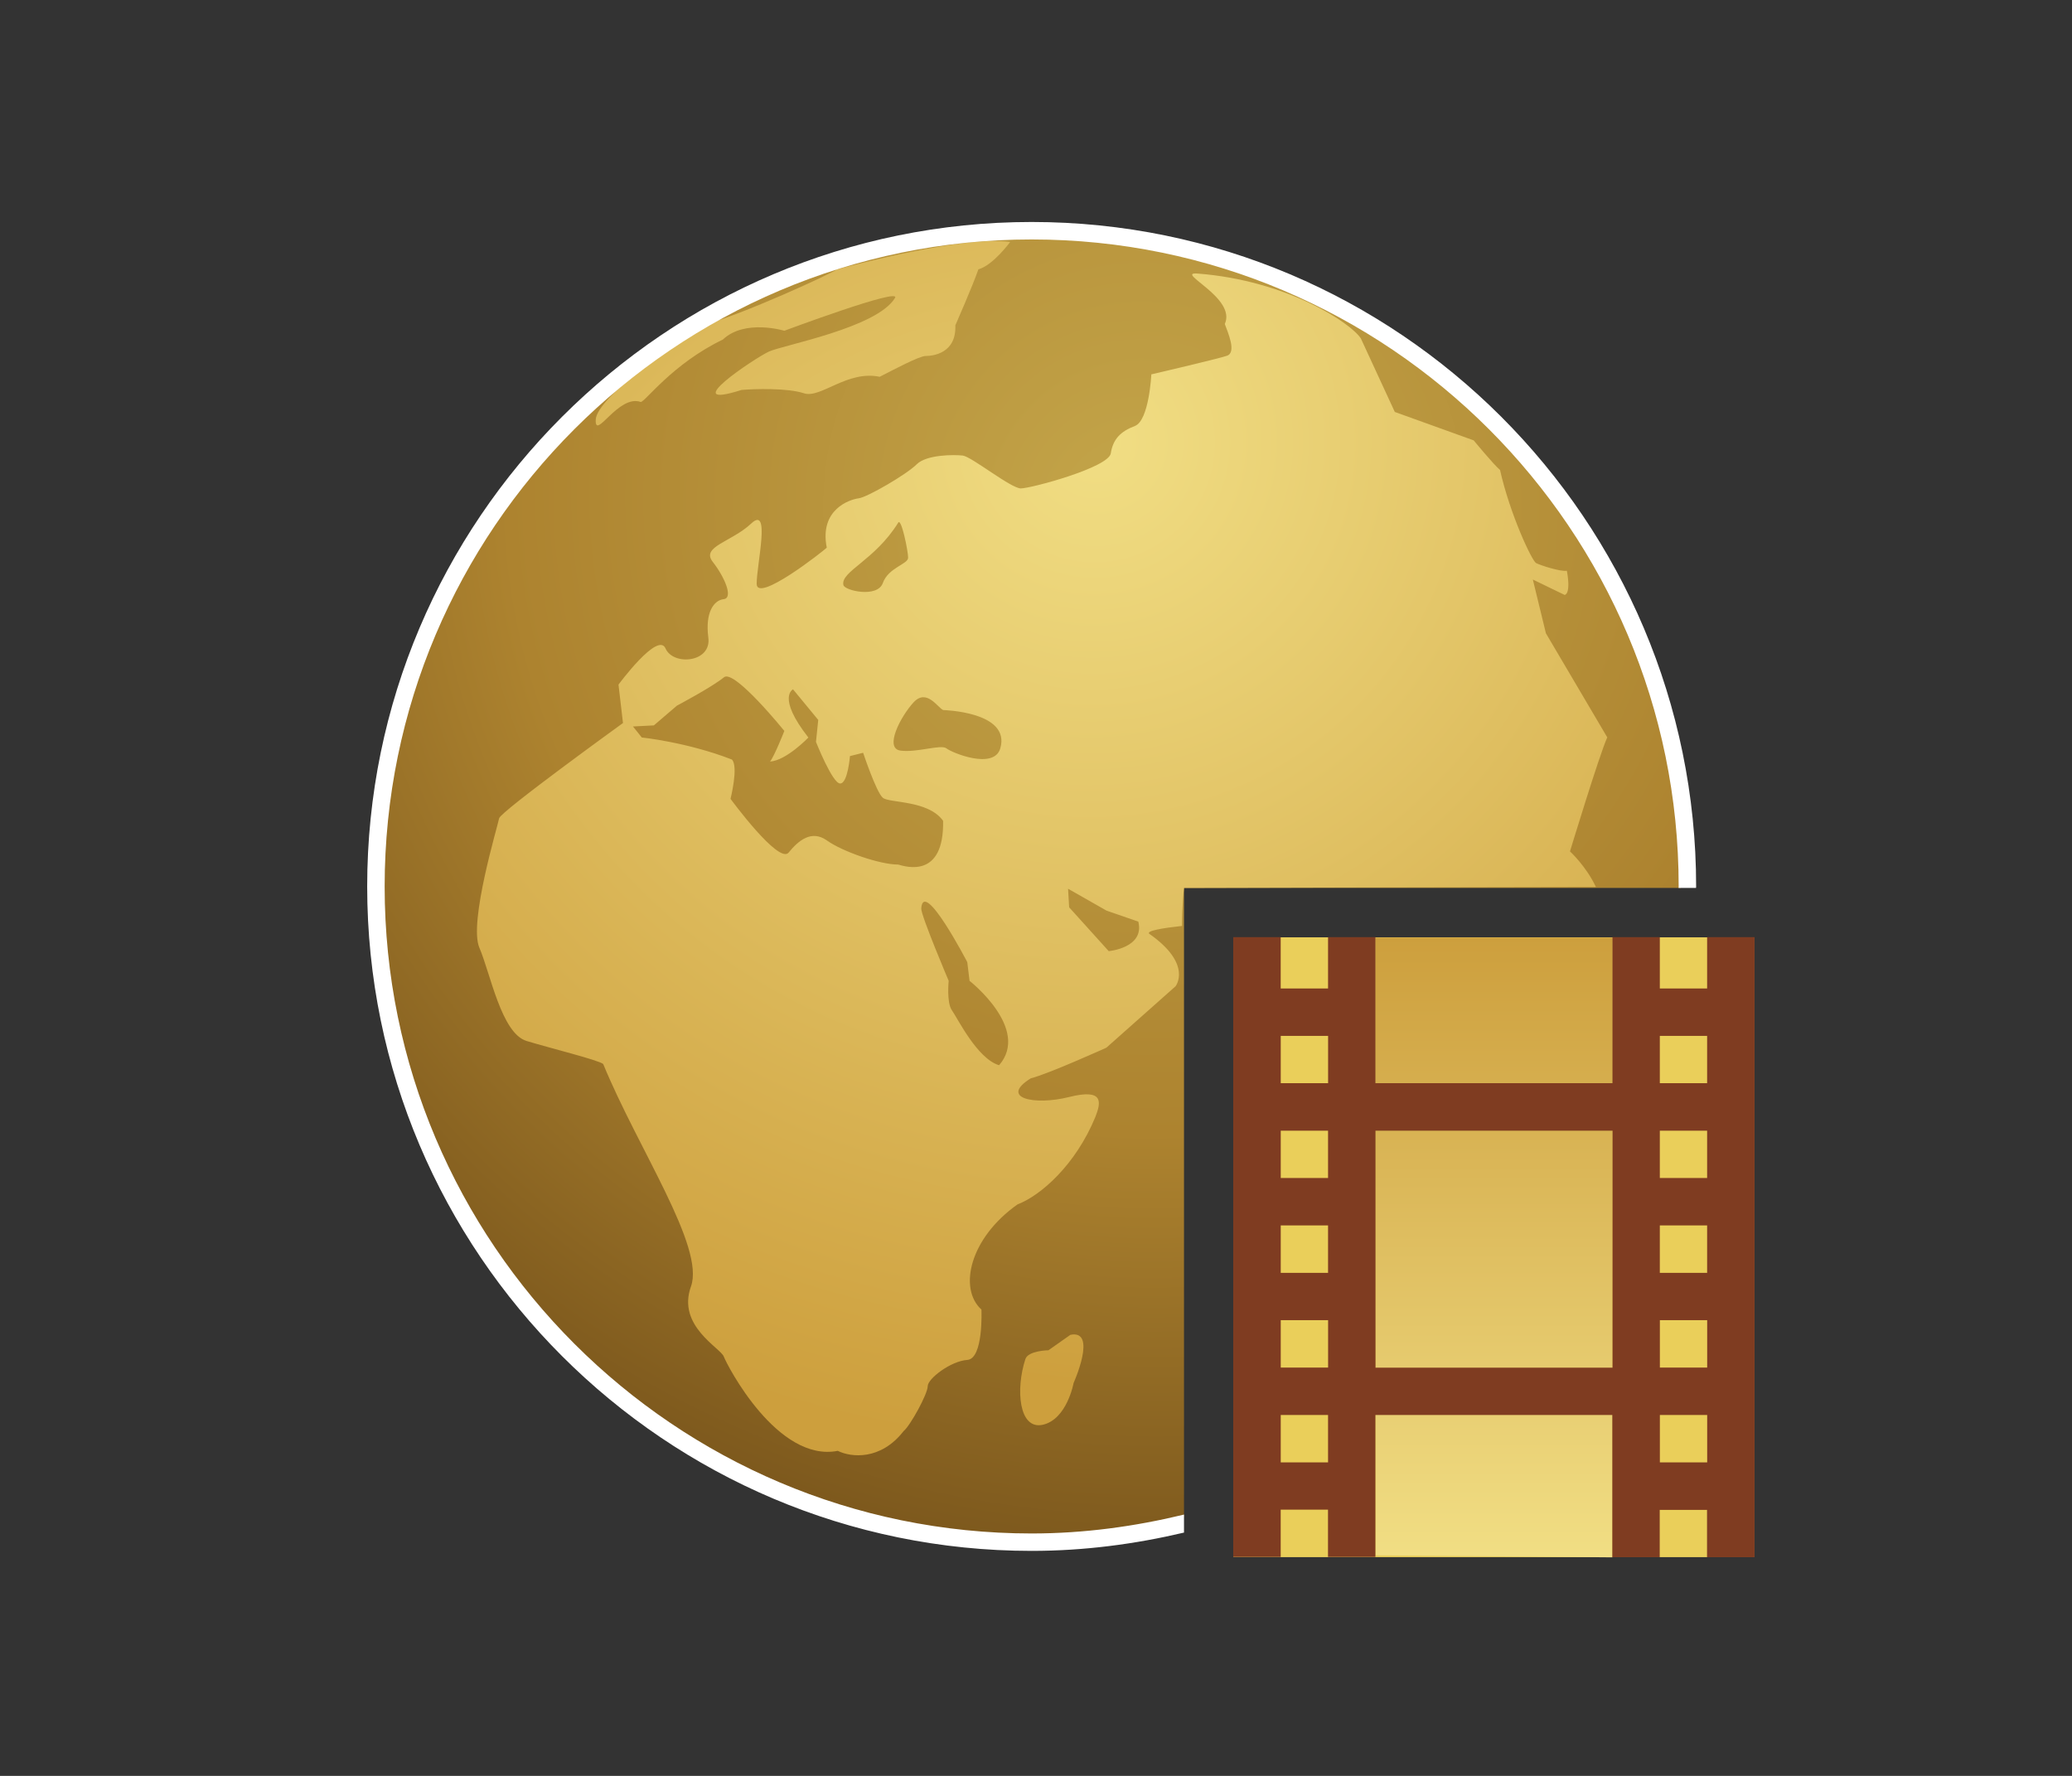 <?xml version="1.0" encoding="UTF-8"?>
<svg xmlns="http://www.w3.org/2000/svg" xmlns:xlink="http://www.w3.org/1999/xlink" contentScriptType="text/ecmascript" width="42" baseProfile="tiny" zoomAndPan="magnify" contentStyleType="text/css" viewBox="0 0 42 36" height="36" preserveAspectRatio="xMidYMid meet" version="1.1">
    <rect x="0" y="0" width="42" height="36" fill="#333333" stroke="none"/>
    <g>
        <radialGradient gradientTransform="matrix(1 0 0 -1 0.138 34.834)" id="XMLID_6_" gradientUnits="userSpaceOnUse" xlink:show="other" xlink:type="simple" r="24.351" cx="23.371" fx="22.935" cy="25.351" fy="24.27" xlink:actuate="onLoad">
            <stop stop-color="#c4a64a" offset="0"/>
            <stop stop-color="#ad832f" offset="0.534"/>
            <stop stop-color="#704d18" offset="1"/>
        </radialGradient>
        <path fill="url(#XMLID_6_)" d="M 24.0 18.0 L 34.07 18.0 C 34.07 17.99 34.073 17.98 34.073 17.971 C 34.073 10.701 28.179 4.809 20.912 4.809 C 13.644 4.809 7.751 10.701 7.751 17.971 C 7.751 25.238 13.644 31.131 20.912 31.131 C 21.976 31.131 23.008 30.99 24 30.752 L 24 18.0 z "/>
        <radialGradient gradientTransform="matrix(1 0 0 1 214.658 -843.964)" gradientUnits="userSpaceOnUse" xlink:type="simple" r="20.374" xlink:actuate="onLoad" cx="-193.002" id="XMLID_7_" cy="860.366" xlink:show="other">
            <stop stop-color="#f1de84" offset="0"/>
            <stop stop-color="#cd9f3d" offset="1"/>
        </radialGradient>
        <path fill="url(#XMLID_7_)" d="M 14.297 6.572 C 13.698 6.928 12.098 8.061 12.076 8.506 C 12.055 8.949 12.535 7.985 12.988 8.149 C 13.076 8.149 13.628 7.376 14.653 6.883 C 15.098 6.461 15.899 6.705 15.899 6.705 C 15.899 6.705 18.275 5.817 18.142 6.039 C 17.78 6.645 15.875 6.994 15.586 7.127 C 15.297 7.261 13.698 8.328 15.031 7.905 C 15.276 7.883 15.964 7.861 16.298 7.973 C 16.633 8.083 17.176 7.5 17.831 7.638 C 18.099 7.503 18.632 7.216 18.765 7.216 C 18.898 7.216 19.388 7.171 19.365 6.595 C 19.365 6.595 19.723 5.781 19.832 5.46 C 20.131 5.378 20.476 4.905 20.476 4.905 C 19.544 4.772 17.299 5.373 16.967 5.46 C 16.896 5.527 15.008 6.396 14.297 6.572 z "/>
        <radialGradient gradientTransform="matrix(1 0 0 1 214.658 -843.964)" gradientUnits="userSpaceOnUse" xlink:type="simple" r="14.92" xlink:actuate="onLoad" cx="-191.671" id="XMLID_8_" cy="857.129" xlink:show="other">
            <stop stop-color="#f1de84" offset="0"/>
            <stop stop-color="#cd9f3d" offset="1"/>
        </radialGradient>
        <path fill="url(#XMLID_8_)" d="M 21.697 27.059 L 21.252 27.372 C 21.252 27.372 20.842 27.378 20.785 27.55 C 20.584 28.165 20.652 28.991 21.139 28.882 C 21.629 28.77 21.762 28.036 21.762 28.036 C 21.762 28.036 22.252 26.947 21.697 27.059 z "/>
        <radialGradient gradientTransform="matrix(1 0 0 -1 214.658 -699.186)" id="XMLID_9_" gradientUnits="userSpaceOnUse" xlink:show="other" xlink:type="simple" r="20.411" cx="-192.836" fx="-192.414" cy="-708.102" fy="-708.157" xlink:actuate="onLoad">
            <stop stop-color="#f1de84" offset="0"/>
            <stop stop-color="#cd9f3d" offset="1"/>
        </radialGradient>
        <path fill="url(#XMLID_9_)" d="M 27.585 6.861 L 28.273 8.351 L 29.872 8.927 C 29.872 8.927 30.273 9.415 30.406 9.527 C 30.605 10.416 31.051 11.371 31.138 11.415 C 31.225 11.459 31.626 11.592 31.761 11.57 C 31.849 12.06 31.715 12.06 31.715 12.06 L 31.071 11.748 L 31.336 12.838 L 32.58 14.948 C 32.425 15.282 31.824 17.259 31.824 17.259 C 31.824 17.259 32.151 17.558 32.35 17.981 C 31.25 17.981 24.0 18.0 24.0 18.0 C 24.0 18.0 23.96 18.334 23.96 18.77 C 23.57 18.813 23.234 18.869 23.294 18.928 C 24.184 19.549 23.828 19.994 23.828 19.994 L 22.427 21.238 C 22.427 21.238 21.25 21.771 20.895 21.859 C 20.251 22.258 20.961 22.416 21.672 22.238 C 22.383 22.06 22.317 22.349 22.205 22.638 C 21.805 23.615 21.095 24.236 20.627 24.414 C 19.651 25.102 19.427 26.125 19.894 26.547 C 19.894 26.547 19.939 27.547 19.605 27.568 C 19.272 27.591 18.805 27.947 18.805 28.101 C 18.805 28.257 18.451 28.902 18.316 29.011 C 17.849 29.611 17.249 29.544 16.982 29.411 C 15.759 29.651 14.739 27.679 14.672 27.501 C 14.606 27.323 13.717 26.88 14.006 26.079 C 14.293 25.278 12.937 23.296 12.227 21.569 C 12.136 21.491 11.183 21.256 10.673 21.102 C 10.162 20.946 9.939 19.725 9.717 19.212 C 9.495 18.7 10.095 16.724 10.117 16.589 C 10.139 16.456 12.628 14.657 12.628 14.657 L 12.537 13.878 C 12.537 13.878 13.339 12.79 13.491 13.146 C 13.647 13.501 14.427 13.433 14.358 12.924 C 14.291 12.413 14.471 12.167 14.669 12.146 C 14.869 12.123 14.692 11.703 14.448 11.39 C 14.204 11.079 14.825 10.99 15.227 10.613 C 15.628 10.234 15.338 11.435 15.338 11.835 C 15.338 12.235 16.693 11.168 16.759 11.102 C 16.604 10.325 17.227 10.124 17.404 10.102 C 17.582 10.08 18.383 9.613 18.582 9.412 C 18.781 9.214 19.338 9.214 19.516 9.235 C 19.693 9.256 20.492 9.901 20.693 9.901 C 20.893 9.901 22.471 9.479 22.516 9.19 C 22.561 8.901 22.715 8.745 23.005 8.635 C 23.293 8.524 23.338 7.589 23.338 7.589 C 23.338 7.589 24.671 7.279 24.87 7.212 C 25.07 7.145 24.892 6.746 24.827 6.568 C 25.07 6.035 23.805 5.511 24.269 5.545 C 26.096 5.684 27.384 6.55 27.585 6.861 z M 12.831 14.727 L 13.009 14.95 C 13.009 14.95 13.927 15.044 14.836 15.397 C 14.974 15.536 14.808 16.194 14.808 16.194 C 14.808 16.194 15.785 17.526 15.985 17.284 C 16.184 17.038 16.451 16.815 16.762 17.038 C 17.074 17.26 17.829 17.526 18.207 17.526 C 18.364 17.571 19.139 17.815 19.117 16.639 C 18.812 16.215 18.029 16.284 17.895 16.172 C 17.762 16.06 17.496 15.26 17.496 15.26 L 17.229 15.327 C 17.229 15.327 17.185 15.883 17.03 15.883 C 16.874 15.883 16.54 15.039 16.54 15.039 L 16.586 14.594 L 16.075 13.974 C 16.075 13.974 15.741 14.128 16.386 14.951 C 16.386 14.951 15.94 15.417 15.609 15.438 C 15.698 15.328 15.899 14.817 15.899 14.817 C 15.899 14.817 14.883 13.56 14.676 13.729 C 14.433 13.928 13.721 14.305 13.721 14.305 L 13.254 14.705 L 12.831 14.727 z M 18.208 10.594 C 17.73 11.365 17.035 11.584 17.096 11.86 C 17.121 11.973 17.787 12.128 17.896 11.817 C 18.009 11.504 18.408 11.438 18.408 11.305 C 18.408 11.172 18.27 10.494 18.208 10.594 z M 19.119 14.394 C 19.009 14.349 18.786 13.95 18.519 14.237 C 18.253 14.526 17.919 15.171 18.253 15.216 C 18.586 15.261 19.075 15.083 19.185 15.171 C 19.298 15.261 20.148 15.61 20.276 15.171 C 20.493 14.426 19.119 14.394 19.119 14.394 z M 18.674 18.415 C 18.664 18.551 19.23 19.883 19.23 19.883 C 19.23 19.883 19.184 20.326 19.297 20.483 C 19.409 20.639 19.807 21.461 20.252 21.594 C 20.893 20.854 19.653 19.883 19.653 19.883 L 19.607 19.504 C 19.607 19.504 18.719 17.793 18.674 18.415 z M 21.65 18.016 L 21.672 18.393 L 22.474 19.281 C 22.474 19.281 23.207 19.216 23.074 18.683 L 22.43 18.46 L 21.65 18.016 z "/>
        <g>
            <rect x="24.999" width="10.565" fill="#eacf5a" y="19.001" height="12.565"/>
            <rect x="33.646" width="0.959" fill="none" y="22.921" height="0.959"/>
            <rect x="33.645" width="0.961" fill="none" y="24.844" height="0.959"/>
            <rect x="33.645" width="0.961" fill="none" y="20.999" height="0.959"/>
            <rect x="25.961" width="0.96" fill="none" y="20.999" height="0.959"/>
            <rect x="33.646" width="0.959" fill="none" y="26.762" height="0.961"/>
            <rect x="25.961" width="0.96" fill="none" y="28.686" height="0.959"/>
            <rect x="33.645" width="0.961" fill="none" y="28.686" height="0.959"/>
            <rect x="25.961" width="0.96" fill="none" y="22.921" height="0.959"/>
            <rect x="25.96" width="0.961" fill="none" y="24.841" height="0.959"/>
            <rect x="25.96" width="0.961" fill="none" y="26.764" height="0.959"/>
            <linearGradient x1="30.283" y1="31.57" x2="30.283" gradientUnits="userSpaceOnUse" y2="19.005" xlink:type="simple" xlink:actuate="onLoad" id="XMLID_10_" xlink:show="other">
                <stop stop-color="#f1de84" offset="0"/>
                <stop stop-color="#cd9f3d" offset="1"/>
            </linearGradient>
            <polygon fill="url(#XMLID_10_)" points="32.684,31.57 32.684,19.005 27.882,19.005 27.882,31.529   "/>
            <path fill="#7f3c21" d="M 34.604 18.997 L 34.604 20.038 L 33.645 20.038 L 33.645 18.997 L 32.684 18.997 L 32.684 19.005 L 32.684 21.958 L 27.881 21.958 L 27.881 19.005 L 27.881 18.997 L 26.92 18.997 L 26.92 20.038 L 25.96 20.038 L 25.96 18.997 L 24.998 18.997 L 24.998 31.562 L 25.96 31.562 L 25.96 30.603 L 26.919 30.603 L 26.919 31.562 L 27.88 31.562 L 27.88 31.55 L 27.88 28.684 L 32.682 28.684 L 32.682 31.55 L 32.682 31.567 L 33.643 31.567 L 33.643 30.608 L 34.602 30.608 L 34.602 31.567 L 35.565 31.567 L 35.565 18.997 L 34.604 18.997 z M 33.646 26.762 L 34.605 26.762 L 34.605 27.723 L 33.646 27.723 L 33.646 26.762 z M 34.604 23.88 L 33.645 23.88 L 33.645 22.921 L 34.604 22.921 L 34.604 23.88 z M 34.604 24.841 L 34.604 25.803 L 33.645 25.803 L 33.645 24.841 L 34.604 24.841 z M 34.604 20.999 L 34.604 21.958 L 33.645 21.958 L 33.645 20.999 L 34.604 20.999 z M 27.882 22.921 L 32.686 22.921 L 32.686 27.725 L 27.882 27.725 L 27.882 22.921 z M 26.921 20.999 L 26.921 21.958 L 25.961 21.958 L 25.961 20.999 L 26.921 20.999 z M 25.961 25.803 L 25.961 24.841 L 26.92 24.841 L 26.92 25.803 L 25.961 25.803 L 25.961 25.803 z M 26.921 26.762 L 26.921 27.723 L 25.961 27.723 L 25.961 26.762 L 26.921 26.762 z M 25.961 23.88 L 25.961 22.921 L 26.92 22.921 L 26.92 23.88 L 25.961 23.88 z M 25.961 29.645 L 25.961 28.684 L 26.92 28.684 L 26.92 29.645 L 25.961 29.645 z M 33.646 29.645 L 33.646 28.684 L 34.605 28.684 L 34.605 29.645 L 33.646 29.645 z "/>
        </g>
        <path fill="#ffffff" d="M 24.0 30.703 C 23.008 30.943 21.977 31.086 20.912 31.086 C 13.681 31.086 7.797 25.203 7.797 17.971 C 7.797 10.739 13.68 4.854 20.912 4.854 C 28.142 4.854 34.027 10.738 34.027 17.97 C 34.027 17.98 34.025 17.99 34.025 17.999 L 34.379 17.999 C 34.379 17.989 34.381 17.979 34.381 17.97 C 34.381 10.542 28.339 4.5 20.912 4.5 C 13.485 4.5 7.443 10.542 7.443 17.97 C 7.443 25.398 13.485 31.439 20.912 31.439 C 21.975 31.439 23.007 31.302 24.0 31.068 L 24.0 30.703 L 24.0 30.703 z "/>
        <rect width="42" fill="none" height="36"/>
    </g>
</svg>
